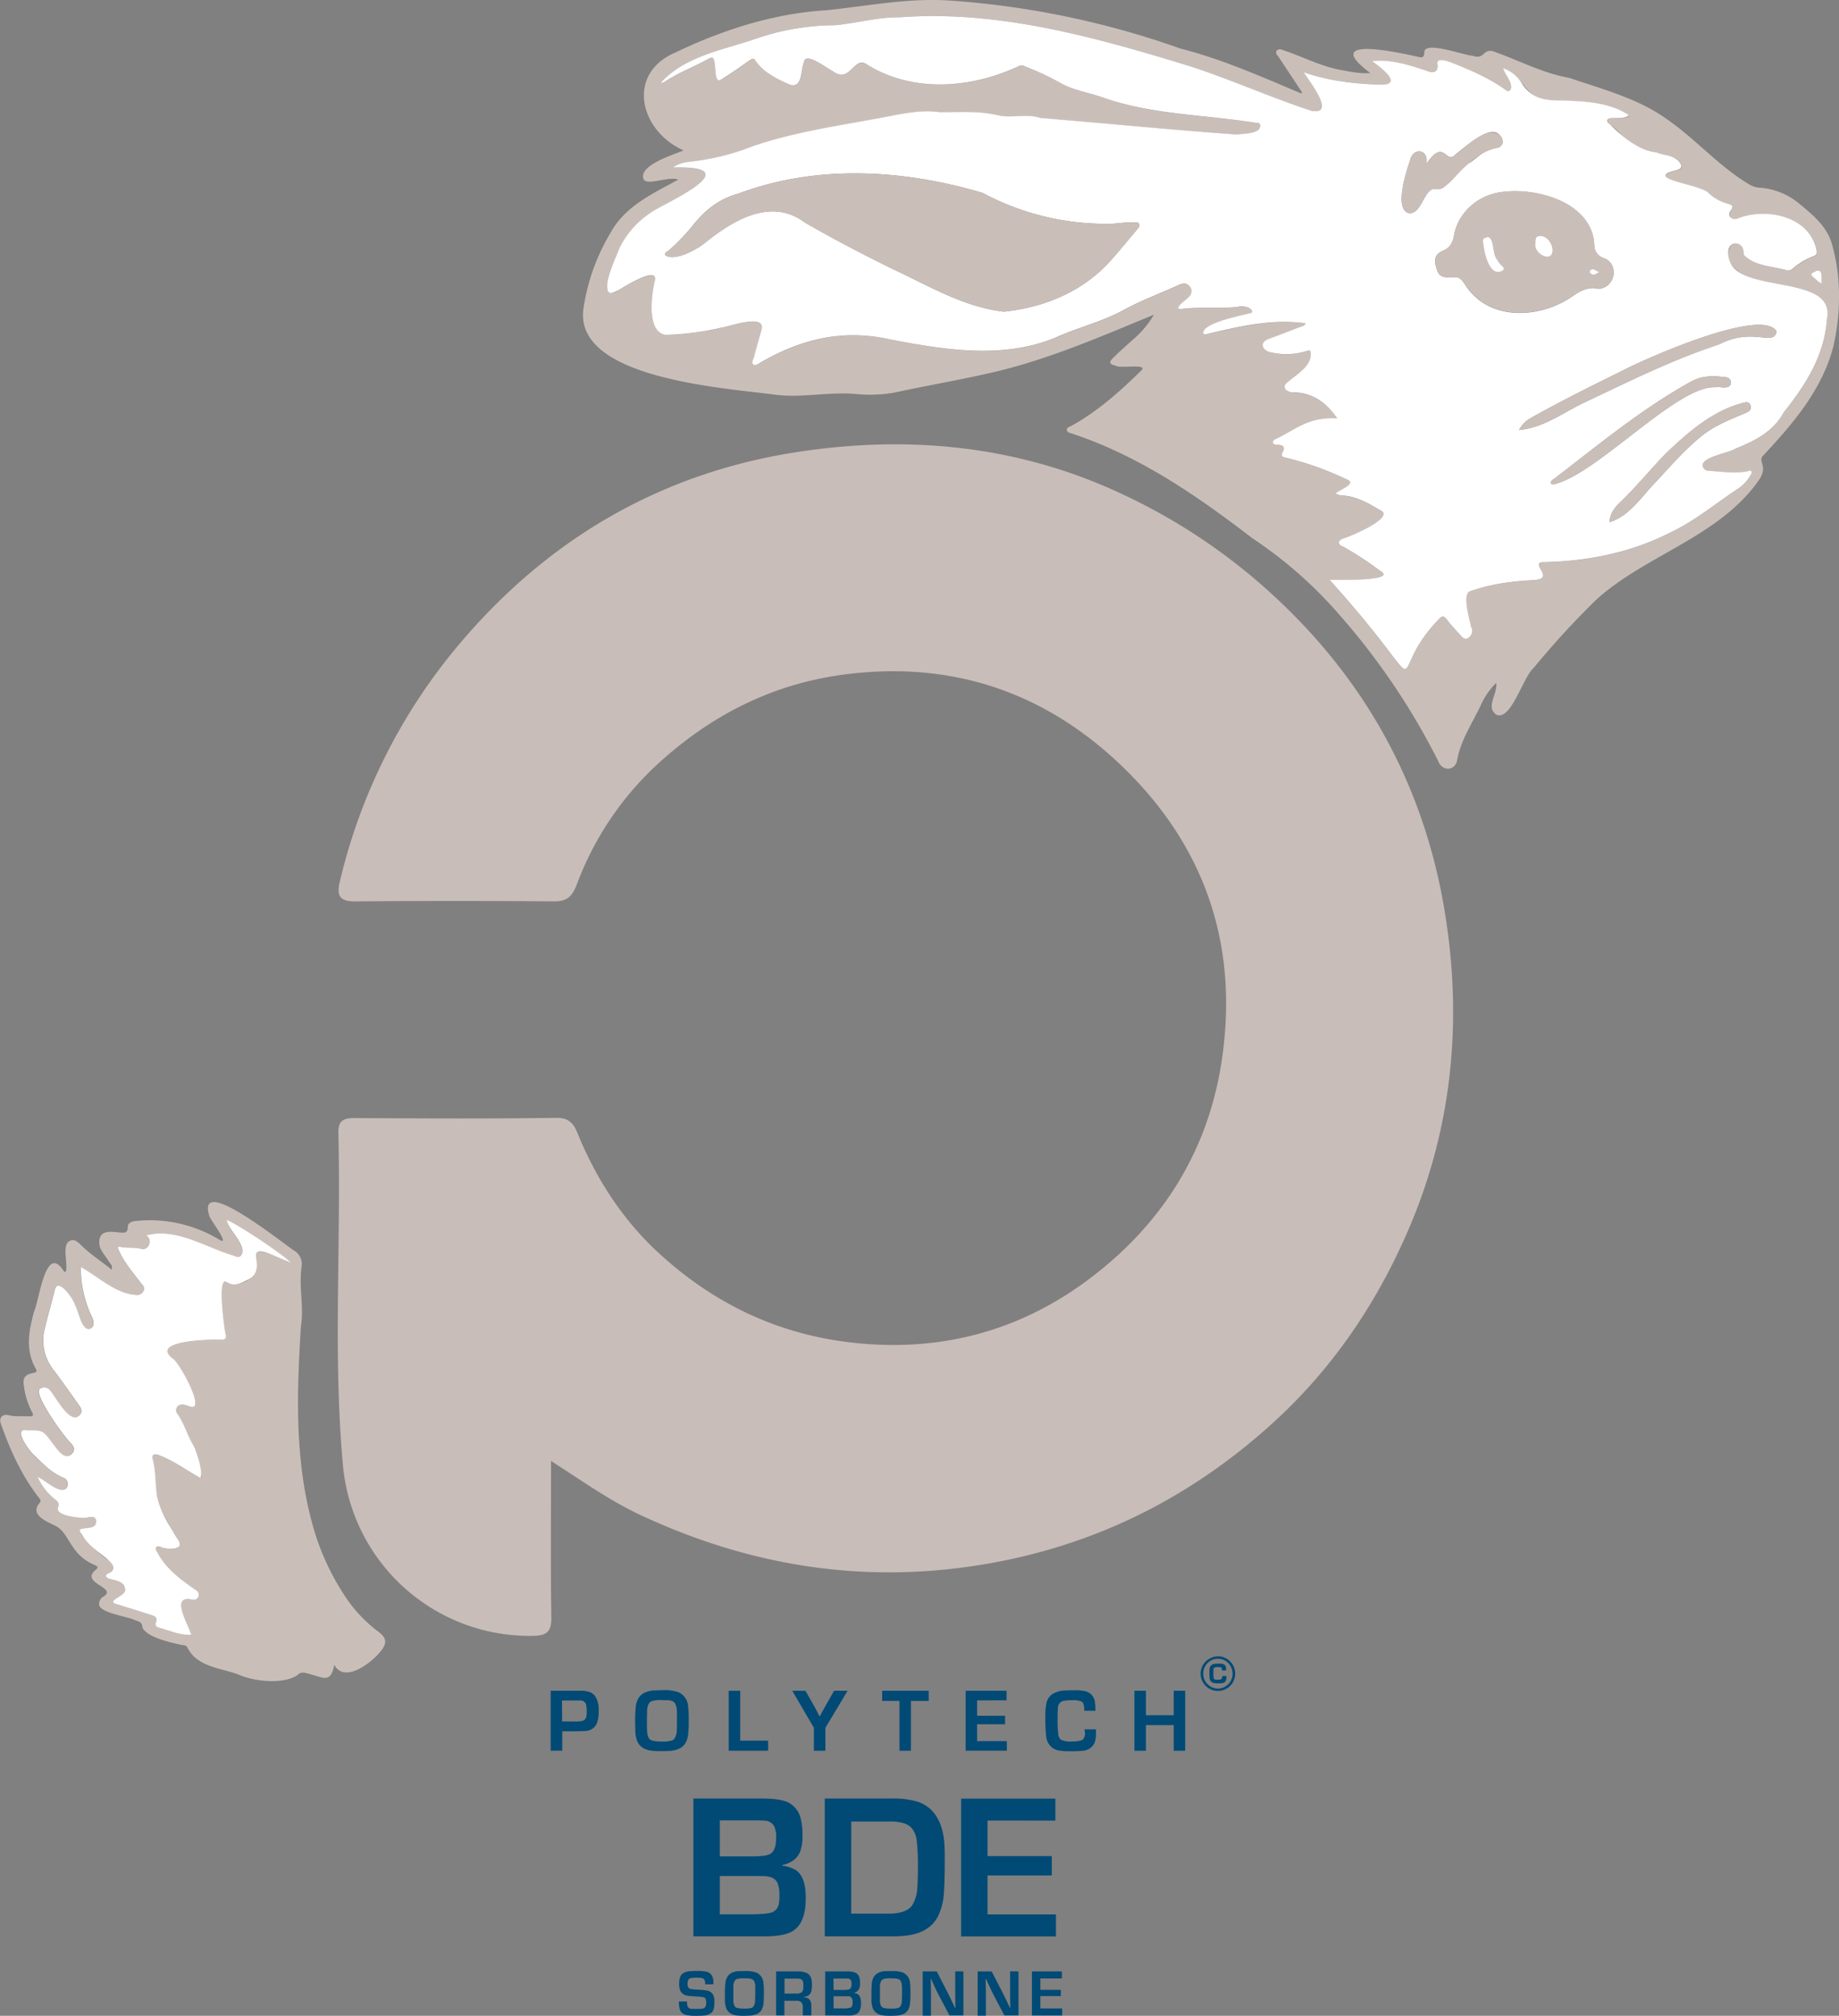 <svg xmlns="http://www.w3.org/2000/svg" viewBox="0 0 614.02 672.65"><rect x="0" y="0" width="614.02" height="672.65" fill="#808080" stroke="none"/><defs><style>.cls-1{fill:#c9bdb9;}.cls-2{fill:#004a75;}.cls-3{fill:#cabfb8;}.cls-4{fill:#fff;}</style></defs><g id="Calque_2" data-name="Calque 2"><g id="test_1" data-name="test 1"><path class="cls-1" d="M471.22,408.06c-10.56,25.32-25.44,47.67-45.56,66.15-28,25.66-60.63,41.93-98.41,48-39.71,6.39-77.36.18-113.5-16.71-10.18-4.76-19.37-11.33-29.77-18,0,18.22-.16,35.16.1,52.08.08,4.87-1.42,6.22-6.27,6.3a62.61,62.61,0,0,1-63.34-57.34c-3.31-36.76-.56-73.64-1.49-110.45-.1-4.14,1.65-5,5.37-5,22.49.12,45,.25,67.45-.08,5.58-.08,6.41,3.77,7.86,7.14,6.28,14.6,14.9,27.61,26.64,38.3,19.47,17.75,42.17,28,68.76,30,28.43,2.17,53.85-5.61,76-22.73,23.42-18.07,38.36-42,42.84-71.65,6.14-40.69-6.87-75-37.17-102-25.29-22.47-55.46-31.58-89.66-26.88-24.29,3.35-44.68,14.16-62.2,30.43a103.71,103.71,0,0,0-26.25,39.43c-1.59,4.19-3.33,5.78-7.79,5.74q-33-.3-66.06,0c-5.2.05-6.5-1.68-5.31-6.59a190.53,190.53,0,0,1,39.62-78.94c29.87-35.52,67.76-57.52,113.34-64.46,36.49-5.56,72.57-2.33,106.84,13.42a197.42,197.42,0,0,1,51.54,34.14C456.6,227.47,476,263.5,482.6,305.56,488.11,340.35,485,374.94,471.22,408.06Z"/><path class="cls-2" d="M231.52,646.15v-46h22.71q6.66,0,9.29,1.48a8.14,8.14,0,0,1,3.74,4.88,20.65,20.65,0,0,1,.68,5.83,15.28,15.28,0,0,1-.78,5.53q-1.38,3.43-6,4.51v.17a11.25,11.25,0,0,1,4.64,1.55q3.24,2.22,3.24,9.33,0,8.19-4.31,10.92-2.91,1.78-9.3,1.79Zm8.82-26.69H251c3.17,0,5.21-.27,6.14-.81,1.34-.78,2-2.59,2-5.42a8.52,8.52,0,0,0-.58-3.67,3.56,3.56,0,0,0-3.06-2,25.84,25.84,0,0,0-2.73-.1H240.34Zm0,19.34h9.57c4.32,0,7-.26,8.12-.77a3.73,3.73,0,0,0,2-2.7,13.42,13.42,0,0,0,.21-2.73,11,11,0,0,0-.58-4.14q-.87-2.06-3.8-2.36c-.75-.07-2.21-.1-4.38-.1H240.34Z"/><path class="cls-2" d="M275.38,646.15v-46h22.71a27.63,27.63,0,0,1,7.85.94,11.6,11.6,0,0,1,5.12,3q3.62,3.71,4.21,10.64c.12,1.13.17,2.68.17,4.65q0,8.7-.27,11.93a20.64,20.64,0,0,1-2,8.19,11.17,11.17,0,0,1-4.82,4.75c-2.44,1.26-5.77,1.89-10,1.89Zm8.83-7.58h12.43c4,0,6.62-.93,7.92-2.77a12.22,12.22,0,0,0,1.72-6c.13-1.66.2-3.9.2-6.7a74.41,74.41,0,0,0-.37-8.73q-.57-4.62-4-5.86a14.42,14.42,0,0,0-4.89-.68h-13Z"/><path class="cls-2" d="M329.73,607.5v11.86h21.46v6.47H329.73v13h22.84v7.35H320.9v-46h31.47v7.34Z"/><path class="cls-2" d="M183.86,584.2v-20H192l2.28,0a8.2,8.2,0,0,1,2.79.5,4,4,0,0,1,1.75,1.45,8.26,8.26,0,0,1,1.06,4.74,10.09,10.09,0,0,1-.75,4.5,4.25,4.25,0,0,1-3.15,2.17c-.35.06-1.61.11-3.78.16h-4.47v6.46Zm3.83-9.77H192a8.41,8.41,0,0,0,2.76-.29,1.82,1.82,0,0,0,1-1.35,7.59,7.59,0,0,0,.13-1.67,8.36,8.36,0,0,0-.25-2.46,1.93,1.93,0,0,0-1.92-1.23c-.23,0-.69,0-1.37,0h-4.71Z"/><path class="cls-2" d="M221.38,564a14,14,0,0,1,5.15.67,5.55,5.55,0,0,1,3.21,4.57,34.05,34.05,0,0,1,.2,4.73,39.47,39.47,0,0,1-.19,4.93,7.21,7.21,0,0,1-1,2.92,4.69,4.69,0,0,1-2,1.7,9.18,9.18,0,0,1-3.27.74c-.81.06-1.73.08-2.78.08a22.94,22.94,0,0,1-3.5-.2,7.11,7.11,0,0,1-2.2-.7,4.92,4.92,0,0,1-2.39-2.86,10.76,10.76,0,0,1-.49-3.05c0-.75-.05-1.65-.05-2.69a43.73,43.73,0,0,1,.21-5.42,7.1,7.1,0,0,1,1-2.93,5,5,0,0,1,2.11-1.72,8.24,8.24,0,0,1,3.06-.68C219.29,564.06,220.25,564,221.38,564Zm-.46,3.29a9.85,9.85,0,0,0-3.31.36c-.9.37-1.42,1.35-1.55,2.94,0,.52-.06,2-.06,4.42q0,2,.06,2.73a5.91,5.91,0,0,0,.45,2,1.89,1.89,0,0,0,1,1,11.18,11.18,0,0,0,3.65.37,10,10,0,0,0,3.28-.35c.84-.38,1.35-1.38,1.53-3,0-.45.07-1.82.07-4.1,0-1.58,0-2.6-.06-3a5.84,5.84,0,0,0-.45-2,2.05,2.05,0,0,0-1-1,4.64,4.64,0,0,0-1.64-.32C222.39,567.34,221.73,567.32,220.92,567.32Z"/><path class="cls-2" d="M247.15,564.2v16.63h9.33v3.37H243.31v-20Z"/><path class="cls-2" d="M283,564.2l-7.42,12.37v7.63h-3.83v-7.63l-7.21-12.37h4.39l3,5.28q.33.56,1.29,2.43l.41.8h.12l.42-.8c.64-1.21,1.07-2,1.31-2.43l3-5.28Z"/><path class="cls-2" d="M304.15,567.59V584.2h-3.84V567.57h-5.77V564.2h15.54v3.39Z"/><path class="cls-2" d="M326.25,567.4v5.15h9.33v2.82h-9.33V581h9.93v3.19H322.41v-20h13.68v3.2Z"/><path class="cls-2" d="M362.14,577.07h3.79v.67a9.61,9.61,0,0,1-.57,4.06,4.57,4.57,0,0,1-3.59,2.38,33.62,33.62,0,0,1-4.58.19,19.4,19.4,0,0,1-3.78-.26,5.07,5.07,0,0,1-2.18-1,5.33,5.33,0,0,1-1.91-3.57,56,56,0,0,1-.29-6.89,18.87,18.87,0,0,1,.41-4.54,4.73,4.73,0,0,1,2.28-3,8.42,8.42,0,0,1,3.61-1c.66-.05,1.79-.07,3.4-.07a14,14,0,0,1,3.94.38,4.3,4.3,0,0,1,2.95,4c.06.45.11,1.27.14,2.46H362c0-.26,0-.43,0-.49q0-2-.81-2.55a6,6,0,0,0-3-.49,16.35,16.35,0,0,0-3,.21,2.3,2.3,0,0,0-1.95,2.21,33.61,33.61,0,0,0-.12,3.55,38.64,38.64,0,0,0,.25,5.64,2.45,2.45,0,0,0,.88,1.56,6.72,6.72,0,0,0,3.47.59c2.06,0,3.35-.23,3.87-.68a3.11,3.11,0,0,0,.67-2.35C362.15,577.82,362.15,577.49,362.14,577.07Z"/><path class="cls-2" d="M395.73,564.2v20h-3.84v-8.56h-9.28v8.56h-3.84v-20h3.84v8.16h9.28V564.2Z"/><path class="cls-2" d="M238.17,662.14h-2.71a3.26,3.26,0,0,0-.27-1.56,1.42,1.42,0,0,0-1-.55,7.74,7.74,0,0,0-1.39-.09,14.08,14.08,0,0,0-1.73.08,2.33,2.33,0,0,0-.9.28c-.41.25-.61.78-.61,1.6a2.51,2.51,0,0,0,.26,1.3c.19.34.66.54,1.4.61.23,0,.93.08,2.1.14a20.81,20.81,0,0,1,2.63.26,3,3,0,0,1,2.19,1.47,5.63,5.63,0,0,1,.39,2.42,8.93,8.93,0,0,1-.21,2.18,2.74,2.74,0,0,1-.69,1.27,4,4,0,0,1-2.46,1c-.71.07-1.55.1-2.52.1a14.85,14.85,0,0,1-3.75-.31,2.77,2.77,0,0,1-1.92-1.78,9.15,9.15,0,0,1-.29-2.68h2.71a8.19,8.19,0,0,0,.07,1.23,2,2,0,0,0,.27.67,1.52,1.52,0,0,0,1.23.57c.24,0,.9,0,2,0a8.05,8.05,0,0,0,1.66-.12,1.52,1.52,0,0,0,.8-.44,2.73,2.73,0,0,0,.36-1.69c0-.89-.27-1.44-.81-1.63a18,18,0,0,0-2.8-.28c-1.23-.07-2-.14-2.41-.21a3.39,3.39,0,0,1-2.42-1.29,5.19,5.19,0,0,1-.58-2.75c0-1.69.39-2.81,1.16-3.38a4.61,4.61,0,0,1,2.34-.77c.72-.07,1.52-.1,2.41-.1a14,14,0,0,1,3.12.24,2.83,2.83,0,0,1,2.12,1.77,5.33,5.33,0,0,1,.28,1.9Z"/><path class="cls-2" d="M248.76,657.73a10.32,10.32,0,0,1,3.79.5,4.06,4.06,0,0,1,2.35,3.35,25.17,25.17,0,0,1,.15,3.47,30,30,0,0,1-.14,3.61,5.43,5.43,0,0,1-.71,2.14,3.42,3.42,0,0,1-1.47,1.25,6.7,6.7,0,0,1-2.4.54q-.89.06-2,.06a17.17,17.17,0,0,1-2.57-.15,5.16,5.16,0,0,1-1.61-.51,3.62,3.62,0,0,1-1.75-2.1,7.6,7.6,0,0,1-.36-2.23c0-.55,0-1.21,0-2a32.88,32.88,0,0,1,.15-4,5.32,5.32,0,0,1,.75-2.15,3.6,3.6,0,0,1,1.54-1.26,6,6,0,0,1,2.25-.5C247.23,657.75,247.94,657.73,248.76,657.73Zm-.33,2.42a7.17,7.17,0,0,0-2.43.26q-1,.4-1.14,2.16c0,.38,0,1.46,0,3.24,0,1,0,1.64,0,2a4.11,4.11,0,0,0,.34,1.45,1.39,1.39,0,0,0,.74.71,8.25,8.25,0,0,0,2.67.27A7.25,7.25,0,0,0,251,670c.62-.28,1-1,1.12-2.19,0-.33.05-1.34.05-3,0-1.16,0-1.9,0-2.22a4.3,4.3,0,0,0-.33-1.43,1.48,1.48,0,0,0-.75-.71,3.41,3.41,0,0,0-1.2-.24Q249.33,660.15,248.43,660.15Z"/><path class="cls-2" d="M259.13,672.52V657.86h7.2a6.65,6.65,0,0,1,3.1.55,3,3,0,0,1,1.45,1.8,7.58,7.58,0,0,1,.21,2,8.53,8.53,0,0,1-.24,2.36,2.33,2.33,0,0,1-1.45,1.56,6.59,6.59,0,0,1-1,.24v.11c1.69.1,2.52,1,2.49,2.84v3.2h-2.84v-2.64a2.4,2.4,0,0,0-.54-1.77,2.27,2.27,0,0,0-1.67-.47h-3.94v4.88Zm2.81-7.28h3.94a2.82,2.82,0,0,0,1.79-.44,1.59,1.59,0,0,0,.5-1,6.51,6.51,0,0,0,.06-1.09,5.71,5.71,0,0,0-.14-1.54,1.34,1.34,0,0,0-1.2-.87,6,6,0,0,0-.82-.05h-4.13Z"/><path class="cls-2" d="M275.51,672.52V657.86h7.24a6.61,6.61,0,0,1,3,.47,2.58,2.58,0,0,1,1.19,1.56,6.3,6.3,0,0,1,.22,1.86,4.76,4.76,0,0,1-.25,1.76A2.48,2.48,0,0,1,285,665v0a3.69,3.69,0,0,1,1.48.5c.69.47,1,1.46,1,3,0,1.74-.45,2.9-1.37,3.48a5.89,5.89,0,0,1-3,.57Zm2.81-8.5h3.41a4.61,4.61,0,0,0,1.95-.26c.43-.25.65-.83.65-1.73a2.61,2.61,0,0,0-.19-1.17,1.14,1.14,0,0,0-1-.63q-.29,0-.87,0h-4Zm0,6.16h3.05a8.17,8.17,0,0,0,2.59-.24,1.23,1.23,0,0,0,.65-.86,4.75,4.75,0,0,0,.06-.87,3.6,3.6,0,0,0-.18-1.33,1.36,1.36,0,0,0-1.22-.75c-.23,0-.7,0-1.39,0h-3.56Z"/><path class="cls-2" d="M297.7,657.73a10.23,10.23,0,0,1,3.78.5,4,4,0,0,1,2.35,3.35,25.17,25.17,0,0,1,.15,3.47,27.91,27.91,0,0,1-.14,3.61,5.28,5.28,0,0,1-.71,2.14,3.42,3.42,0,0,1-1.47,1.25,6.64,6.64,0,0,1-2.39.54q-.9.06-2,.06a17.07,17.07,0,0,1-2.57-.15,5.16,5.16,0,0,1-1.61-.51,3.55,3.55,0,0,1-1.75-2.1,7.58,7.58,0,0,1-.37-2.23q0-.82,0-2a32.88,32.88,0,0,1,.15-4,5.17,5.17,0,0,1,.74-2.15,3.63,3.63,0,0,1,1.55-1.26,5.93,5.93,0,0,1,2.24-.5C296.17,657.75,296.87,657.73,297.7,657.73Zm-.33,2.42a7.13,7.13,0,0,0-2.43.26q-1,.4-1.14,2.16c0,.38,0,1.46,0,3.24,0,1,0,1.64,0,2a4.38,4.38,0,0,0,.33,1.45,1.42,1.42,0,0,0,.74.71,8.37,8.37,0,0,0,2.68.27A7.22,7.22,0,0,0,300,670c.62-.28,1-1,1.12-2.19,0-.33.06-1.34.06-3,0-1.16,0-1.9-.05-2.22a4.07,4.07,0,0,0-.33-1.43,1.5,1.5,0,0,0-.74-.71,3.51,3.51,0,0,0-1.2-.24Q298.26,660.15,297.37,660.15Z"/><path class="cls-2" d="M321.67,657.86v14.66H317l-4.2-8c-.23-.45-.72-1.5-1.45-3.16l-.47-1.05h-.1l0,1q.06,1.46.06,2.88v8.41h-2.76V657.86h4.7l3.82,7.43c.4.8,1,2,1.73,3.59l.56,1.21h.1l0-1c0-.95-.05-1.89-.05-2.84v-8.44Z"/><path class="cls-2" d="M340.06,657.86v14.66h-4.72l-4.2-8c-.23-.45-.72-1.5-1.46-3.16l-.46-1.05h-.1l0,1q.06,1.46.06,2.88v8.41h-2.76V657.86h4.7l3.82,7.43c.4.8,1,2,1.73,3.59l.56,1.21h.09l0-1c0-.95-.05-1.89-.05-2.84v-8.44Z"/><path class="cls-2" d="M347.36,660.2V664h6.85v2.07h-6.85v4.13h7.29v2.34h-10.1V657.86h10v2.34Z"/><path class="cls-2" d="M406.73,552.69a5.51,5.51,0,0,1,2.93.86,5.59,5.59,0,0,1,2.12,2.3,5.76,5.76,0,0,1,.63,2.63,5.62,5.62,0,0,1-.44,2.21,5.75,5.75,0,0,1-1.24,1.88,5.83,5.83,0,0,1-1.88,1.25,5.78,5.78,0,0,1-7.53-3.13,5.58,5.58,0,0,1-.44-2.2,5.83,5.83,0,0,1,.84-3,5.67,5.67,0,0,1,2.32-2.12A5.8,5.8,0,0,1,406.73,552.69Zm-.14.81a4.87,4.87,0,0,0-3.4,1.45,4.94,4.94,0,0,0-1.44,3.52,4.84,4.84,0,0,0,1.44,3.53,4.85,4.85,0,0,0,6.92,0,5,5,0,0,0,1.05-5.44,4.86,4.86,0,0,0-4.57-3.06Zm1.52,5.77h1.37v.27a3.11,3.11,0,0,1-.2,1.32,1.57,1.57,0,0,1-1.22.78,9.52,9.52,0,0,1-1.36.06,5.77,5.77,0,0,1-1.7-.17,1.69,1.69,0,0,1-1.1-1.42,18.52,18.52,0,0,1-.09-2.22,5.94,5.94,0,0,1,.13-1.43,1.57,1.57,0,0,1,.48-.77,2,2,0,0,1,.87-.44,9,9,0,0,1,1.75-.11,4.93,4.93,0,0,1,1.32.12,1.43,1.43,0,0,1,1,1.3c0,.14,0,.42,0,.85h-1.36v-.22c0-.39-.1-.65-.25-.75a2,2,0,0,0-1-.14,2.39,2.39,0,0,0-1.36.23,1.32,1.32,0,0,0-.25.84v.8a10.41,10.41,0,0,0,.08,1.74.7.7,0,0,0,.6.58,4.64,4.64,0,0,0,.77,0,2.35,2.35,0,0,0,1.24-.2.9.9,0,0,0,.2-.7C408.12,559.54,408.12,559.41,408.11,559.27Z"/><path class="cls-3" d="M457.54,24.37c-16.87-12.57,8.87-7,15.67-5.46,1.26.27,2.19.69,2.37-1.31-.49-4.29,13.56,1,16.17,1,4.19,1.56,3.29-3.07,7.63-1.17,8.26,2.95,16,7.08,24.6,8.56,11.15,3.82,23.12,6.9,32.71,13.88,9.64,6.69,17.32,15.73,27.44,21.71A7.59,7.59,0,0,0,588,62.67a23.32,23.32,0,0,1,13.24,5.7C605.6,72,610,75.66,611.66,81.44c3.15,11.06,3,22.66.52,34-3.74,14.51-13.38,25.78-23.31,36.4-2.44,2.21,2,3.48-1.86,8.75-13.38,18.69-37.3,24.5-53.88,39.37a280,280,0,0,0-21,22.85c-3.57,2.94-7.64,18-12.54,15.65-3.62-2.53.44-6.75,0-10.59a24.14,24.14,0,0,0-5.33,7.8c-2.78,5.78-6.43,11.21-7.69,17.67-.5,4-5.06,4.26-6.41.54A230.49,230.49,0,0,0,447,204.91a142.61,142.61,0,0,0-28.83-25.29c-18.65-14.33-38-27.64-60.58-35.06-1.72-.32-2-1.73-.11-2.32,8.82-4.81,16.34-11.5,23.47-18.5,2.89-2.58-7.05-.69-8.31-1.67-2.3-.59-2.54-1.11-.79-2.83,2.33-2.29,4.77-4.45,7.22-6.6A33.13,33.13,0,0,0,385.3,105c-16.84,6.93-33.37,14.16-51.15,18.61-11.79,2.88-23.81,4.84-35.68,7.42a47.47,47.47,0,0,1-12.88.43c-8.75-.77-17.56,1.32-26.29.31-16.32-2.28-68.14-5.15-64.46-29a68.65,68.65,0,0,1,9.09-25.22c4.95-8.88,13.92-12.86,22.54-17.61-3.21-1.27-10.65,2.27-11.62-.25-1.61-4.58,10.13-8.09,13.39-9.5-14.66-6.51-19.3-25.57-2.77-32.65C241.18,10,258.36,4.47,275.83,3.43,289.77,2,303.76-.85,317.87.24a289.27,289.27,0,0,1,76.37,16c13.94,3.53,27.21,9.48,40.35,15,.24-.66-.26-1-.55-1.48q-3.63-5.51-7.29-11c-1.56-1.53-.1-2.92,1.69-2,6.39,2.07,12.38,5.31,19.05,6.56C450.68,23.88,453.85,24.65,457.54,24.37Zm-237,3.31a2.92,2.92,0,0,0,2-.66c4.45-3,9.51-4.74,14.13-7.35,1.16-.66,1.8-.44,1.9,1.07.51,1.46-.12,7.75,2.58,5.67,18.37-11.65,3-6.36,22.58,1.87,4.31,1.53,3.68-5.13,4.84-7.67.38-3.35,8,2.46,9.6,3.23,5.8,4.4,7.08-5.51,11.39-2.24,15.34,9.54,34.81,8,50.79.48a2.37,2.37,0,0,1,2,.16,90.31,90.31,0,0,1,11.91,5.59c4.17,2.33,9,3,13.46,4.57,16.56,6,34.18,5.86,51.35,8.62.69.14,1.67-.24,1.78,1,.16,2.74-5.74,2.57-7.69,2.93-21.93-1.5-43.86-3.75-65.74-5.54-4.91-1.6-9.62.25-14.33-.93-6.44-1.45-12.95-.86-19.43-1-4.73-.7-9.33,0-13.91.81-16.15,3.26-32.84,5.22-48.43,10.58a79.71,79.71,0,0,1-19.67,5c-2.16.27-4.49.34-6.9,2.1,23.37-.71,2.91,9.35-5.33,13.76-9.47,4.93-14.24,14.81-16.56,24.8-1.1,2.78,1.23,4.26,3.58,2.4,1.61-.89,14.09-8.85,12.17-2.83-1,4.59-2.68,16.39,3.55,17.71a93.24,93.24,0,0,0,18.3-2.31c2.59-.23,15.43-5.18,13.85.64-.88,3.14-1.77,6.27-2.61,9.42-1,2.1-.16,3.11,2,1.64,13.73-8.06,28-11.42,43.62-7.87,18.07,3.47,37.67,6.67,55.28-.67,7.42-3.36,15.44-5.23,22.65-9.17,5.92-3.23,12.27-5.53,18.38-8.35,1.44-.66,2.8-.77,3.8.65,2.07,3.31-3.19,4.61-4,7,.15.52.7.41,1.09.38,6.28-.83,12.59,0,18.88-.73a5.45,5.45,0,0,1,3.93.5c.4.27.93.54.8,1.14s-.67.48-1.05.57c-2.66.75-15.63,3.18-15.25,6.6.26.63.8.4,1.29.26,10.75-2.49,21.84-5.17,32.92-3.54-.55,1-1.38,1-2.08,1.28-3.44,1.31-6.89,2.6-10.33,3.92s-1.71,4.24,1.27,4.57a22.34,22.34,0,0,0,11.13-.45c.5-.15,1.06-.64,1.57,0,1,4.65-4.58,7.64-7.6,10.3-2.6,1.93.34,3.77,2.55,3.38,6.15.35,10.47,3.61,14,8.69-7.76-.86-13.89,3.44-20.35,6.8-.54.26-1.3.73-1.17,1.38s1.06.49,1.66.62c2.32.5,2.52.8,1.53,2.8-.59,1.21.14,1.26,1,1.47A98.93,98.93,0,0,1,439.9,156a87.21,87.21,0,0,1,10,4.15c3.17,1.43-2.8,3.32-4,4.64a8.05,8.05,0,0,0,1.79.57c5,.14,9.17,2.63,13.35,5.06,4.72,2.43-10.49,8.64-12.5,9.33s-2.18,2.13-.15,2.69a107.14,107.14,0,0,1,12.44,8.13c6,3.59-15.21,2.85-16.89,3,37.46,41.61,16.8,33.2,36.5,13.08,1-1.16,1.62-1.18,2.6.09,1.56,2,3.33,3.86,5,5.75,2.06,2.11,4.3-1,3.16-3.14-.53-2.3-2.74-10.33-.74-11.85,7.07-2.58,14.32-3.49,21.82-3.87,7.34-.53-2.3-6.1,3.36-6,14.28-.31,28.42-3.05,41.24-9.49,8.57-3.91,15.78-10,23.59-15.13a13.1,13.1,0,0,0,4-4.38c.76-1.07.39-1.9-.93-1.33-4.31.85-8.51.13-12.85-.12a2.08,2.08,0,0,1-2.21-1.68c-.34-2.91,8.62-4.25,11-5.74,6.47-2.58,12.58-5.65,16.11-12.14,7.34-9.18,13.56-18.94,14.41-31.1,1.92-14.31-22.68-9.07-30.35-16.65-2.1-1.69-3-3.2-2.49-5.94.3-1.47.9-2.72,2.51-2.64s2.46,1.27,2.61,2.88c.05.58.05,1.16.62,1.49,3.77,3.32,9,3.28,13.67,4.58a2,2,0,0,0,2-.44,22.06,22.06,0,0,1,7.09-4.23c1.08-.46,1.09-1.16,1-2-2.33-11.31-16.66-14.38-26.24-10.63-2,.88-4-.92-2.32-2.68.88-1.37.2-1.86-1-2.19a14.46,14.46,0,0,1-6.28-3.43c-2.09-2.49-14.41-4-14.53-5.91.07-2.25,7.26-1,4.63-4.49a4.13,4.13,0,0,0-2.33-1.73c-6.3-2-13.31-2.7-17.85-8.16a34.09,34.09,0,0,0-3.11-2.88c-.4-.37-1.14-.63-.91-1.28.55-1.65,6.49.08,7.26-1.69-6.67-4.53-16.12-4.73-24.09-4.93C508.49,34,510,26,501.83,22.74c.69,2.38,3.64,5.26,2.43,7.33-.73.71-1.35.05-1.88-.32-5.14-3.63-10.85-6.12-16.63-8.46-1.23-.46-6.09-2.62-5.81,0,.37,2.33-.93,3.34-3.13,2.47-6.1-2-12.17-4-18.74-3.43,2.1,1.63,10.33,7.39,3.8,7.91-9-.22-18.08-1.13-26.63-4.17,1.9,2.8,10.92,14.43,2.59,12.87-13.47-4.43-26.43-10.24-39.9-14.67-31.51-9.68-64.25-19-97.52-16.51-7.33-.08-14.29,1.94-21.56,2.65a81.93,81.93,0,0,0-26.44,4.49C241.45,16.69,228.69,18.68,220.55,27.68ZM608.24,94.61c-.1-1.59.52-5.32-2-4.11-1.81.91-1.89,1.13-.28,2.38C606.59,93.39,607,94.2,608.24,94.61Z"/><path class="cls-3" d="M111.6,555.53c-1.2,6.67-4,4-9,2.87-1.28-.37-2.21-.54-3.49.7-4.7,3-14.43,2-19.53-.34-5.93-2.21-13.81-2.5-17-9-.35-.78-1.31-.76-2.06-.88-3.5-.78-11.46-2.48-13-5.83,0-1.71-1.14-2-2.39-2.39-2.79-1.37-11.17-2.3-12-5a2.76,2.76,0,0,1,1.39-2.88c5-3-7.93-4.46-2.66-8.84,1.19-.95.72-1.27-.21-1.7-8.62-3.56-8.35-11.09-13.51-13.25-3-1.47-8.24-3.69-4.89-7.52a1,1,0,0,0-.08-1.46c-5.82-7.36-9.72-16-12.83-24.77-.8-2.06.35-3.48,2.53-3,2.34.57,4.67.26,7,.39,1.17.06,1.39-.42.85-1.39a25.36,25.36,0,0,1-2.72-8.67c-1.19-5.93,5.42-3.26,4-5.76-3.64-6.26-2.38-12.7-.63-19.14,1.86-4.12,3.92-23.45,10.12-13.18l.56-.33c.6-2.77-1.32-8.45,1-9.94,1.57-.93,2.7,0,3.74,1,3.13,3.18,6.91,5.55,10.49,8.45.47-1.52-.67-2.13-1.13-3C35,418.65,33,417,33.16,414.29c.14-4.06,4.08-3.25,6.9-3,1.39.09,2.63.27,2.61-1.91,0-1.37,1.41-1.81,2.67-1.94a44.72,44.72,0,0,1,27.87,6.22c4,2.43-3-6.73-3.23-7.68C65,391,94.9,415.28,98.22,417.32a5.23,5.23,0,0,1,2.48,5.32c-1,6.6.85,13.3-.23,19.94-1.35,21.53-2.09,43.53,3.45,64.55a82.68,82.68,0,0,0,12.63,27.49,47.88,47.88,0,0,0,9.87,9.93c2.72,2.09,2.84,3.77.72,6.42C124.21,554.7,115.09,561.93,111.6,555.53Zm-99-62.72a19.44,19.44,0,0,0,5.71,7.43c.95.7,1.68,1.5,1.15,2.65-1.52,3,8.36,4.1,10.29,3.37,1-.22,2.18-.08,2.41,1.12.34,2-2.34,2.67-3.86,2.69-5.51-.62,6.15,9.78,7.64,10.36,6.76,4.3-6.48,5,3.36,7.15A3.16,3.16,0,0,1,41.69,530c1.18,2.46-6.34,3.94-3.09,5.21,4.06,1.24,8.1,2.55,12.15,3.8,1.23.38,1.88,1,1.35,2.32s.27,1.65,1.24,1.93c3.58.9,6.66,2.52,10.57,2.31-.9-3.15-7.17-13.32,0-11.82,2.27.71,3.57-2,1.47-3.15-4.91-3.43-10-7.05-12.77-12.51-1.14-1.55-.48-2.55,1.31-1.77,7.1,1.64,7.3-.48,3.48-5.82-1.81-3.66-4.33-7-5-11.21s-.36-8.35-1.45-12.41c-.39-1.44.45-1.63,1.49-1.49,5.18,1.79,9.82,5.32,14.49,7.85.43-.14.32-.58.27-.91-.55-3.48-.89-7-2.75-10.16s-3-7.06-5.15-10.24a1.94,1.94,0,0,1-.09-2.55c1-1.17,2.55-.54,3.77-.14,6.52,2.74-3.25-15-5.48-16-7.45-6,13.08-6.29,16.19-6.13,1.29,0,2-.42,1.63-1.71-.44-2.1-2.8-19.1.17-17.6,3.32,2.23,10.84-1.07,10.19-5.33-.14-5-1.32-5.65,5.32-3.79,2.08.59,3.86,1.88,6,2.79-1-1.91-19.14-13.93-21.39-14.32.52,3.24,7,8.58,4.84,11.79-.79.95-1.84.34-2.76,0-9.27-2.78-19.33-9.46-29-6.65,2.46,1.31.86,5.34-1.77,4.45-2.1-.5-4.24-.21-6.34-.54-.47-.07-1-.42-1.32.18,1.61,4.36,5.17,8.32,8,12.14,1.62,1.26.5,3.5-1.39,3.64-7.22-.25-12.77-6-18.92-9.32a38.35,38.35,0,0,0,3.14,15.5c.78,1.47,2,4.17-.12,5.07-2.78.83-3.77-6-5-7.86-.35-1.91-5.7-9.45-6.76-5.15s-2.19,8.35-3.23,12.54a15.8,15.8,0,0,0,2.82,14.22c3,3.86,5.72,7.92,8.57,11.89.91,1.25,1.16,2.46-.25,3.52-3.08,2.32-7.45-6.12-9.2-8.18a2.57,2.57,0,0,0-3.61-1.07c-2.8,1.4,8.23,16.47,10.15,18.16,1,1.14,1.76,2.32.33,3.69-2.52,2.31-5-1.82-6.44-3.66-3.21-4.31-3.2-4.32-8.61-4.24-4.68-.91.77,6.49,2,7.79,3.1,3,6,6.24,10.13,7.93a2.35,2.35,0,0,1,1.37,3.34C20.57,499.31,14.91,493.68,12.57,492.81Z"/><path class="cls-4" d="M220.55,27.68c8.12-9,20.91-11,31.86-14.77a81.93,81.93,0,0,1,26.44-4.49c7.27-.71,14.23-2.73,21.56-2.65,33.27-2.48,66,6.83,97.52,16.51,13.47,4.43,26.43,10.24,39.9,14.67,8.49,1.59-.9-10.19-2.59-12.87,8.55,3,17.62,4,26.63,4.17,6.53-.52-1.7-6.27-3.8-7.91,6.57-.61,12.64,1.4,18.74,3.43,2.2.87,3.5-.14,3.13-2.47-.29-2.63,4.59-.46,5.81,0,5.78,2.34,11.49,4.83,16.63,8.46.53.37,1.15,1,1.87.32,1.24-2.05-1.74-5-2.42-7.33A11.7,11.7,0,0,1,508,27.65c2.81,4.49,6.7,5.85,11.79,5.84,8,.18,17.43.41,24.09,4.93-.84,1.24-4.14.85-5.62,1-1.65,0-2.37,1.07-.73,2C542,46,546.7,49.86,553.17,50.9c2.53,1,5.94.93,7.63,3.26,2.63,3.47-4.56,2.27-4.63,4.49.11,1.92,12.49,3.46,14.53,5.91A14.46,14.46,0,0,0,577,68c1.25.33,1.93.82,1,2.19-1.72,1.77.43,3.56,2.32,2.68,9.57-3.74,23.94-.69,26.24,10.63.12.87.11,1.57-1,2a22.06,22.06,0,0,0-7.09,4.23,2,2,0,0,1-2,.44c-4.67-1.3-9.89-1.26-13.67-4.58-.57-.33-.57-.91-.62-1.49-.15-3.53-4.8-4-5.12-.24C576.09,99.57,613,89.93,610,106.47c-.86,12.16-7.07,21.92-14.41,31.1-3.53,6.49-9.64,9.56-16.11,12.14-2.33,1.51-11.31,2.79-11,5.74a2.1,2.1,0,0,0,2.22,1.68c4.33.25,8.54,1,12.85.12,1.27-.6,1.72.3.93,1.33a13.1,13.1,0,0,1-4,4.38c-7.81,5.13-15,11.22-23.59,15.13-12.82,6.43-27,9.18-41.24,9.49-5.66-.06,4,5.48-3.36,6-7.49.37-14.77,1.3-21.81,3.88-2.06,1.61.22,9.4.73,11.84,1.23,2-1.22,5.33-3.16,3.14-1.71-1.89-3.48-3.74-5-5.75-1-1.27-1.62-1.25-2.6-.09-19.71,20.13,1,28.52-36.5-13.08,1.62-.12,22.94.59,16.89-3a107.14,107.14,0,0,0-12.44-8.13c-2-.55-1.73-2.13.15-2.69s17.21-6.88,12.5-9.33c-4.18-2.43-8.31-4.92-13.35-5.06a8.05,8.05,0,0,1-1.79-.57c1.2-1.31,7.13-3.22,4-4.64a106.94,106.94,0,0,0-20.78-7.42c-3.45-.58,2.45-3.68-2.5-4.27-1.95.14-2.27-1.22-.49-2,3.84-1.82,7.33-4.34,11.4-5.7a22.46,22.46,0,0,1,8.95-1.1c-3.5-5.08-7.82-8.34-14-8.69-2.21.38-5.15-1.43-2.55-3.38,3-2.65,8.62-5.65,7.6-10.3-.51-.59-1.07-.1-1.57,0a22.34,22.34,0,0,1-11.13.45c-3-.32-4.8-3.25-1.27-4.57s6.89-2.61,10.33-3.92c.7-.27,1.53-.31,2.08-1.28-11.07-1.63-22.18,1-32.92,3.54-.49.14-1,.37-1.29-.26-.27-3.42,12.3-5.8,15.25-6.6.38-.09.94-.06,1.05-.57s-.4-.87-.8-1.14a5.45,5.45,0,0,0-3.93-.5c-6.29.73-12.6-.1-18.88.73-.39,0-.94.14-1.09-.38.84-2.4,6.07-3.7,4-7-1-1.42-2.36-1.31-3.8-.65-6.11,2.82-12.46,5.12-18.38,8.35-7.21,3.94-15.23,5.81-22.65,9.17-17.61,7.34-37.21,4.14-55.28.67-15.76-3.54-29.79-.21-43.61,7.87-1.81,1.32-3.15.69-2-1.65.84-3.14,1.73-6.27,2.61-9.41,1.59-5.77-11.12-.92-13.85-.64a93.24,93.24,0,0,1-18.3,2.31c-6.25-1.21-4.53-13.23-3.55-17.71,1.88-6-10.31,1.81-12.17,2.83-8.17,4.79-.44-11.87.63-14.41a30.12,30.12,0,0,1,12.35-12.79c8.37-4.51,28.71-14.44,5.33-13.76,2.41-1.76,4.74-1.83,6.9-2.1a79.71,79.71,0,0,0,19.67-5c15.59-5.36,32.28-7.32,48.43-10.58,4.58-.79,9.18-1.51,13.91-.81,6.48.09,13-.5,19.43,1,4.71,1.18,9.43-.67,14.33.93,21.88,1.79,43.81,4,65.74,5.54,2.33-.38,7.64-.2,7.69-2.93-.11-1.22-1.09-.84-1.78-1-17.17-2.76-34.79-2.64-51.35-8.62-4.48-1.54-9.29-2.24-13.46-4.57a90.31,90.31,0,0,0-11.91-5.59,2.37,2.37,0,0,0-2-.16c-16,7.51-35.45,9.06-50.79-.48-4.31-3.26-5.6,6.64-11.39,2.24-1.73-.84-9.16-6.55-9.6-3.23-1.2,2.52-.48,9.21-4.84,7.67-19.58-8.22-4.2-13.52-22.58-1.87-2.76,2.12-2-4.21-2.58-5.67-.1-1.51-.74-1.73-1.9-1.07-4.62,2.61-9.68,4.39-14.13,7.35A2.92,2.92,0,0,1,220.55,27.68ZM335.28,104c13.26-1.43,26-6.57,35.25-16.71,3.16-3.53,6.16-7.21,9.21-10.83.41-.48.89-1,.58-1.71s-1.1-.48-1.7-.53c-2.42-.2-4.8.33-7.2.43a87,87,0,0,1-43.3-10.26c-26.49-7.88-55.58-9.6-81.75.29-6,1.6-10.57,5.12-14.47,9.85a68.88,68.88,0,0,1-8.48,8.94c-.56.47-1.64.71-1.23,1.69,2.92,2.19,10.54-1.93,13.11-4.07,9.5-7.64,22.13-15.36,33.53-6.78,9.54,5.48,19.29,10.57,29.14,15.41C310.07,95.31,321.79,102.52,335.28,104ZM485.13,92.6c1.66-.47,2.71.4,3.89,2.12,7.75,12.61,25,11.73,36,4.16,2.75-1.92,5.27-3.33,8.79-2.5,5.74-.51,6.89-8.57,1.43-10.29a4.47,4.47,0,0,1-2.93-4.29c-.66-14.07-18.8-19.24-30.68-17.72-8.11.88-15.15,7-16.26,15.19-.61,2.15-1.43,3.54-3.57,4.41-2.4,1-3,2.52-2.41,5C480.24,92.1,481,92.64,485.13,92.6Zm22.05,50.89c8.45-.77,14.9-6,22.36-9.44,14.6-6.9,29.08-14.12,44.47-19.15,11.4-5.88,18.23.89,19.19-4.32-4.87-8.22-44,9.16-51.67,13.21-10.28,5.09-20.59,10.16-30.59,15.8A9.93,9.93,0,0,0,507.18,143.49Zm-31-88.62c1.11-5.16-4.42-5.92-5.36-1.38C469.6,57,465.61,69.16,470,71c4.72,1.27,5.39-8.65,9.33-7.95s8-7.09,11.8-9c2.66-1.92,5-4.39,8.61-4.68a2.24,2.24,0,0,0,2-2.2c-2.07-8.08-12.31,1.84-15.76,4.34C482.74,55.3,482.27,45.58,476.15,54.87Zm96.5,74.36c1.84-.31,4.71.91,5.27-1.34a1.83,1.83,0,0,0-1.81-2c-3.94-.5-7.69-.67-11.5,1.44-16.48,9.1-30.93,21.12-45.79,32.5-1.71.8-1.11,2.5.74,1.54C533.66,157.63,560.19,128.55,572.65,129.23Zm-35.22,45c6.7-2.06,10.8-8.77,15.52-13.55,4.82-5.19,9.46-10.54,15-15.06,4.4-3.63,9.66-5.58,14.78-7.79,1.19-.51,2.12-1.09,1.73-2.46-.46-1.56-1.77-1.14-2.84-.83-10.06,2.68-18.16,9.86-25.57,16.91-5,5.19-9.58,10.81-14.78,15.84C539.34,169.13,537.51,171.19,537.43,174.23Z"/><path class="cls-4" d="M608.24,94.61c-1.23-.41-1.65-1.22-2.32-1.73-1.61-1.25-1.53-1.47.28-2.38C608.76,89.29,608.14,93,608.24,94.61Z"/><path class="cls-4" d="M12.57,492.81c2.36.9,8,6.47,9.78,3.5A2.35,2.35,0,0,0,21,493c-4.17-1.69-7-4.93-10.13-7.93-1.27-1.3-6.71-8.67-2-7.79,5.41-.08,5.4-.07,8.61,4.24,1.48,1.84,3.92,6,6.44,3.66,1.43-1.37.66-2.55-.33-3.69-1.86-1.61-13-16.79-10.15-18.16A2.57,2.57,0,0,1,17,464.37c1.76,2.07,6.1,10.49,9.2,8.18,1.41-1.06,1.16-2.27.25-3.52-2.85-4-5.58-8-8.57-11.89a15.8,15.8,0,0,1-2.82-14.22c1-4.19,2.22-8.34,3.23-12.54,1.06-4.37,6.45,3.36,6.76,5.15,1.17,1.83,2.2,8.74,5,7.86,2.13-.91.9-3.58.12-5.07A38.35,38.35,0,0,1,27,422.82c6.15,3.35,11.71,9.07,18.92,9.32,1.89-.14,3-2.37,1.39-3.64-2.82-3.81-6.38-7.78-8-12.14.33-.6.85-.25,1.32-.18,2.1.33,4.24,0,6.34.54,2.63.89,4.23-3.14,1.77-4.45,9.69-2.81,19.74,3.86,29,6.65.92.33,2,.94,2.76,0,2.2-3.2-4.32-8.56-4.84-11.79,2.25.39,20.41,12.41,21.39,14.32-20-9.51-6.12,1.12-14,5.45-2.48,1.23-4.73,2.59-7.53.88-3-1.63-.59,15.8-.17,17.6.34,1.29-.34,1.74-1.63,1.71-3.08-.18-23.66.18-16.19,6.13,2.14.87,12,18.78,5.48,16-1.22-.4-2.74-1-3.77.14a1.94,1.94,0,0,0,.09,2.55c2.19,3.18,3.22,6.94,5.15,10.24,1.25,2,3.36,9.25,2.48,11.07-4.67-2.53-9.31-6.06-14.49-7.85-1-.14-1.88.05-1.49,1.49,1.09,4.06.84,8.29,1.45,12.41,1.09,5.4,4.3,10,7.08,14.64,2.14,3.71-3.56,3.08-5.61,2.39-1.83-.81-2.43.26-1.31,1.77,2.82,5.46,7.86,9.08,12.77,12.51,2.09,1.14.8,3.91-1.47,3.15-7.13-1.41-.89,8.55,0,11.82-3.91.21-7-1.41-10.57-2.31-1-.28-1.75-.66-1.24-1.93S52,539.39,50.75,539c-4-1.25-8.09-2.56-12.15-3.8-3.25-1.26,4.27-2.76,3.09-5.21-.45-2.52-3.33-2.51-5.27-3.22-1-.36-1.57-1-.29-1.72,6-3.18-5.2-6.27-8.75-13-3.09-3.77,5-.3,4.75-4.67-.23-1.2-1.39-1.34-2.41-1.12-1.93.72-11.83-.38-10.29-3.37.53-1.15-.2-1.95-1.15-2.65A19.44,19.44,0,0,1,12.57,492.81Z"/><path class="cls-3" d="M335.28,104C321.8,102.52,310.07,95.3,298,89.75c-9.85-4.84-19.6-9.93-29.14-15.41-11.38-8.57-24-.86-33.53,6.78-2.7,2.2-10.14,6.24-13.11,4.07-.41-1,.67-1.22,1.23-1.69a68.88,68.88,0,0,0,8.48-8.94c3.9-4.73,8.43-8.25,14.47-9.85,26.17-9.89,55.26-8.17,81.75-.29a87,87,0,0,0,43.3,10.26c2.4-.1,4.78-.63,7.2-.43.6,0,1.36-.23,1.7.53s-.17,1.23-.58,1.71c-3.05,3.62-6.05,7.3-9.21,10.83C361.29,97.46,348.53,102.6,335.28,104Z"/><path class="cls-3" d="M485.13,92.6c-4.16,0-4.89-.5-5.7-4-.56-2.44,0-4,2.41-5,2.14-.87,3-2.26,3.57-4.42,1.12-8.21,8.14-14.31,16.26-15.17,11.88-1.54,30,3.65,30.68,17.7a4.48,4.48,0,0,0,2.93,4.3c5.45,1.72,4.33,9.79-1.43,10.29-3.53-.84-6,.58-8.79,2.5-11.08,7.57-28.29,8.45-36-4.16C487.84,93,486.79,92.13,485.13,92.6Zm11.58-13.53c-.75.32-2,.27-1.53,1.83.26,3,2,12,6.53,9.39.93-.9-.08-1.36-.55-1.86a10.54,10.54,0,0,1-1.46-2.06C498.21,84.63,499,79.33,496.71,79.07Zm21.7,4.48c0-2.52-2.18-5.06-4.35-4.87-1.85.16-1.31,1.95-1.45,3C512.32,84.66,518.25,87.94,518.41,83.55ZM534,90.76c-1.23-.29-1.75-1.32-2.79-.72a.71.71,0,0,0-.17,1.11C531.85,92,532.68,91.63,534,90.76Z"/><path class="cls-3" d="M507.18,143.49a9.93,9.93,0,0,1,3.76-3.9c10-5.64,20.31-10.71,30.59-15.8,7.7-4,46.73-21.43,51.67-13.21-.88,5.18-7.82-1.54-19.19,4.33-15.39,5-29.87,12.24-44.47,19.15C522.08,137.47,515.62,142.72,507.18,143.49Z"/><path class="cls-3" d="M476.15,54.87c6.13-9.29,6.59.44,9.81-3.32,3.72-2.49,9.68-9.27,14.38-6.78,2.09,1,1.7,4.43-.61,4.64-7,1.46-11.73,7.54-16.64,12.26-1.07,1.08-2.27,1.86-3.77,1.41-3.93-.71-4.61,9.21-9.33,7.94-4.4-2-.39-13.92.8-17.53C471.73,49,477.26,49.71,476.15,54.87Z"/><path class="cls-3" d="M572.65,129.23c-12.5-.65-39,28.39-53.09,32.16-1.71.91-2.57-.65-.74-1.54,14.86-11.38,29.32-23.4,45.79-32.5,3.81-2.11,7.56-1.94,11.5-1.44a1.83,1.83,0,0,1,1.81,2C577.38,130.13,574.47,128.93,572.65,129.23Z"/><path class="cls-3" d="M537.43,174.23c.08-3,1.91-5.1,3.8-6.94,5.2-5,9.76-10.65,14.79-15.84,7.4-7,15.5-14.23,25.56-16.91,1.07-.31,2.38-.73,2.84.83.39,1.37-.54,1.95-1.73,2.46-5.12,2.21-10.38,4.16-14.78,7.79-5.5,4.52-10.14,9.87-15,15.06C548.23,165.46,544.13,172.17,537.43,174.23Z"/><path class="cls-4" d="M496.71,79.07c2.28.24,1.51,5.57,3,7.3a10.54,10.54,0,0,0,1.46,2.06c.47.5,1.48,1,.55,1.86-4.53,2.6-6.27-6.39-6.53-9.39C494.75,79.34,496,79.39,496.71,79.07Z"/><path class="cls-4" d="M518.41,83.55c-.16,4.39-6.1,1.11-5.8-1.83.14-1.09-.4-2.88,1.45-3C516.23,78.49,518.36,81,518.41,83.55Z"/><path class="cls-4" d="M534,90.76c-1.33.87-2.16,1.26-3,.39a.71.71,0,0,1,.17-1.11C532.26,89.44,532.78,90.47,534,90.76Z"/></g></g></svg>